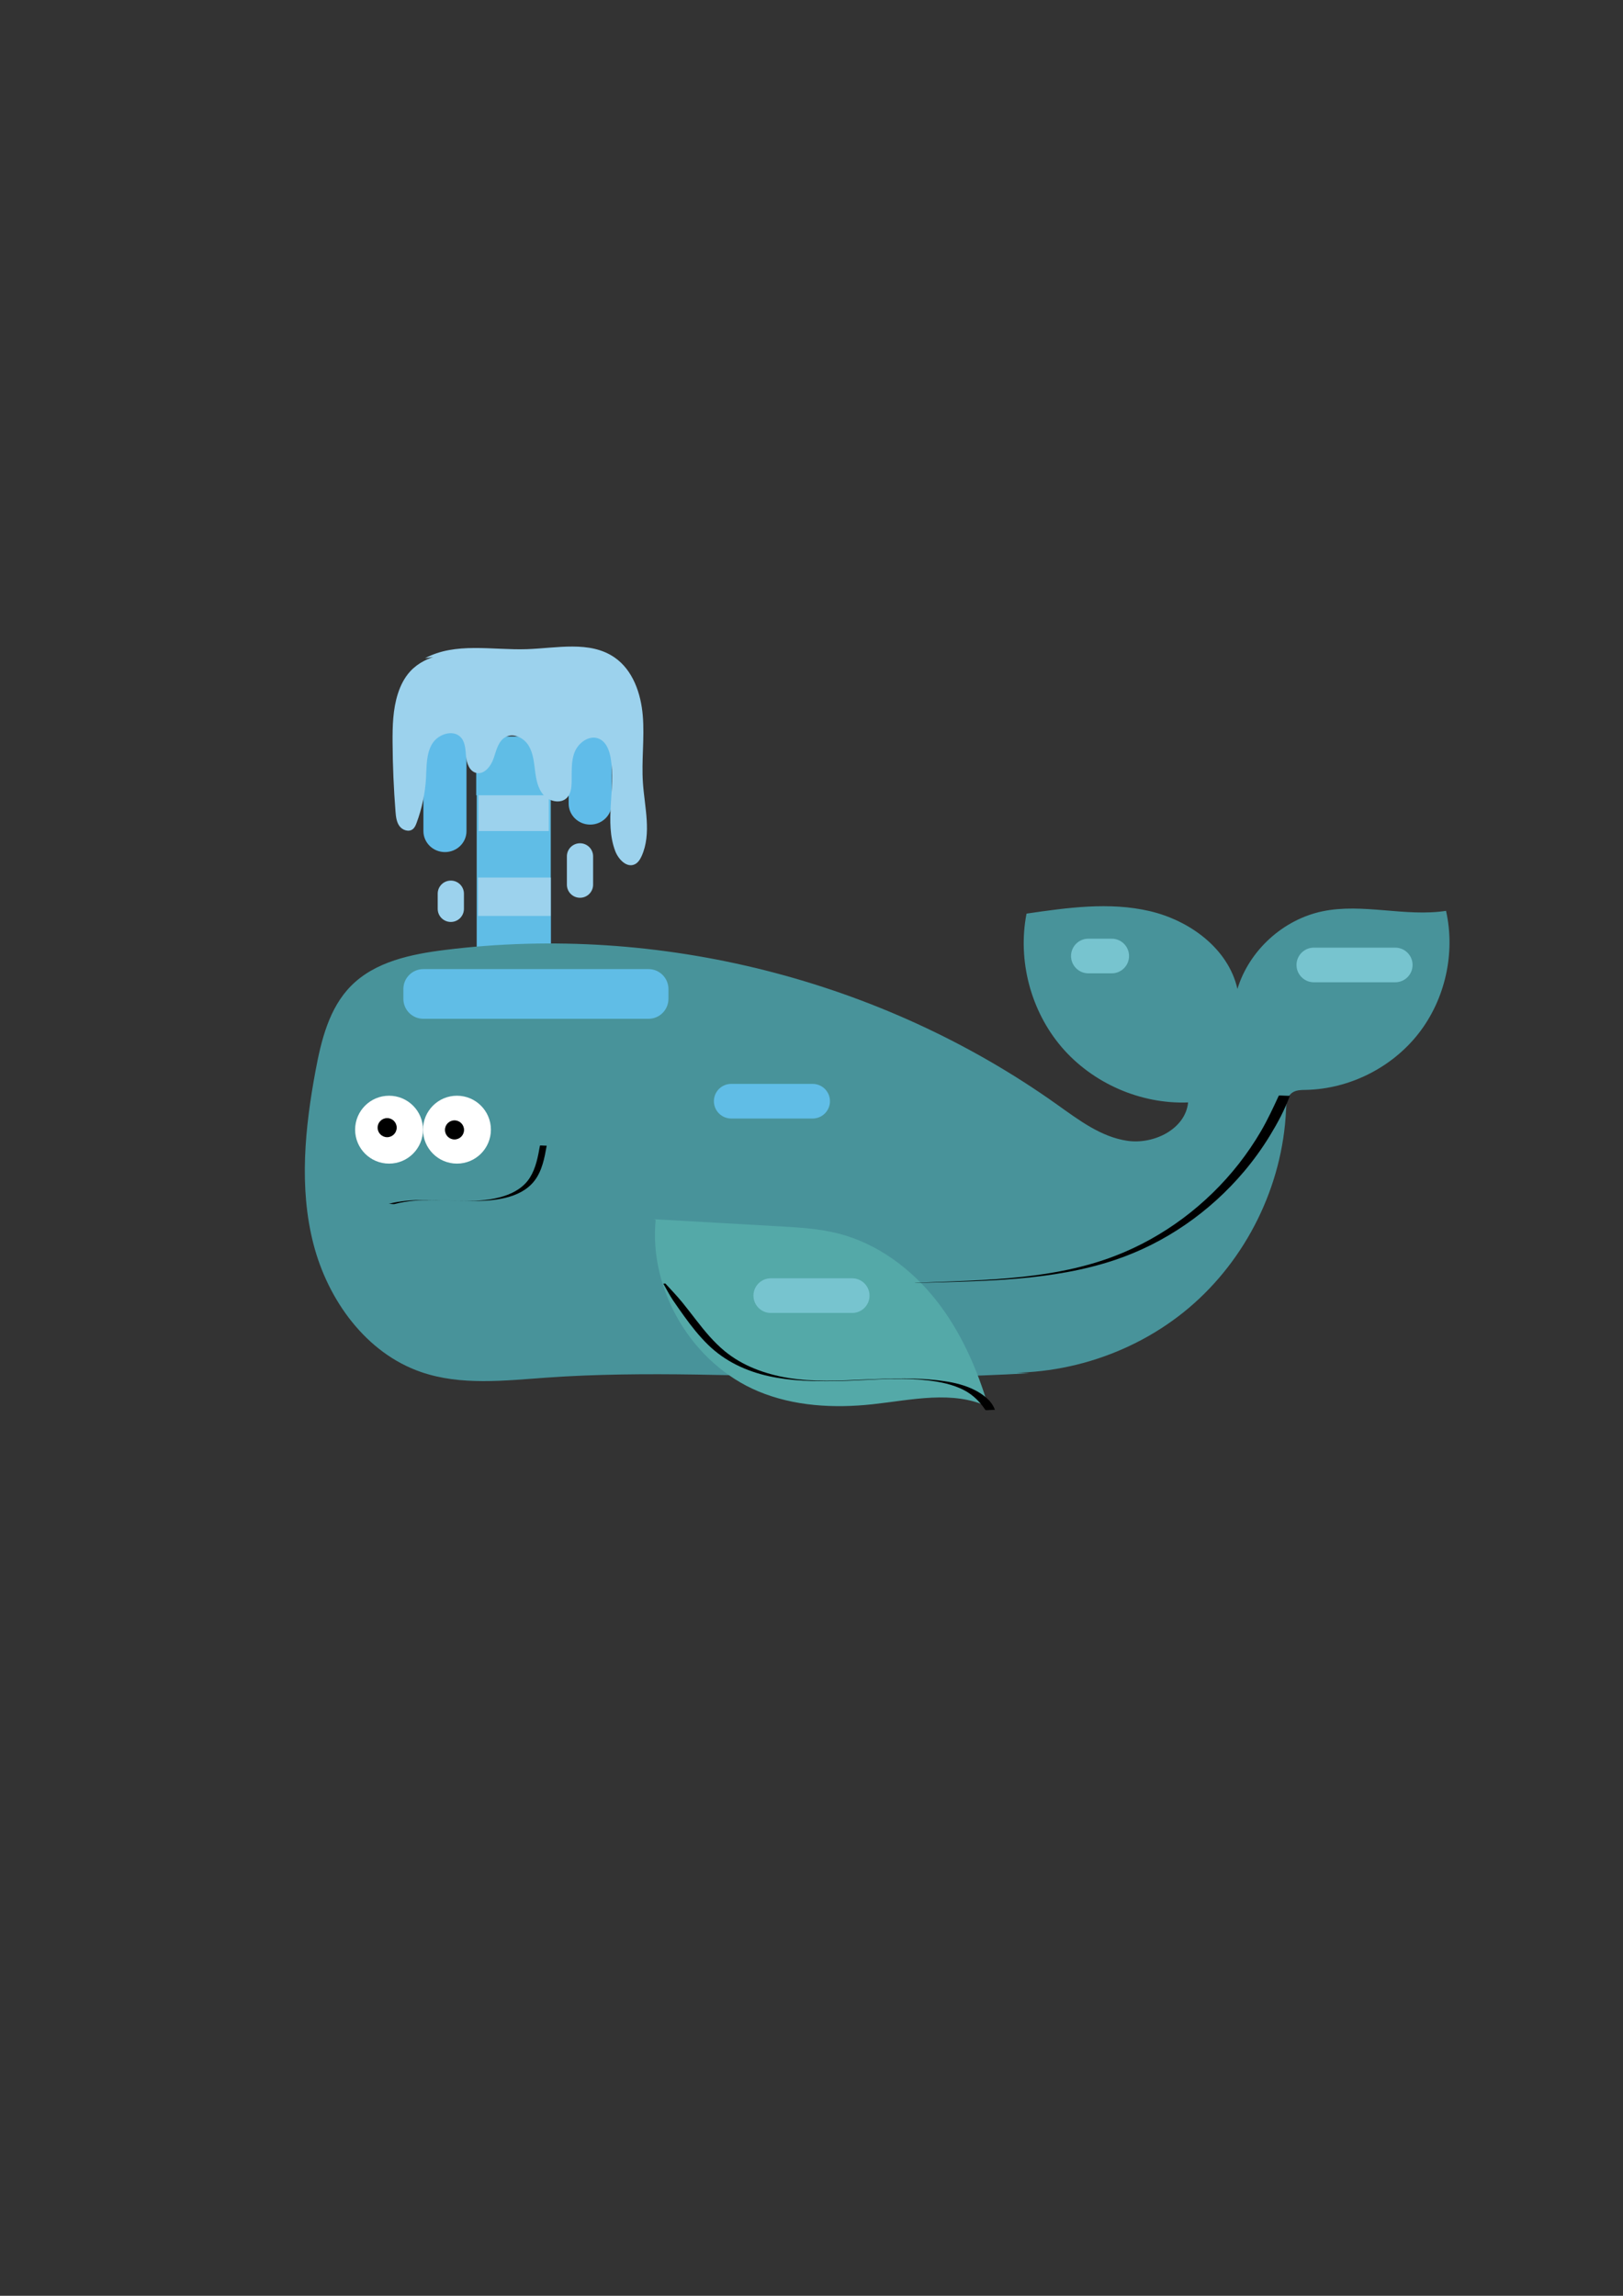 <?xml version="1.0" encoding="utf-8"?>
<!-- Generator: Adobe Illustrator 25.0.0, SVG Export Plug-In . SVG Version: 6.00 Build 0)  -->
<svg version="1.1" xmlns="http://www.w3.org/2000/svg" xmlns:xlink="http://www.w3.org/1999/xlink" x="0px" y="0px"
	 viewBox="0 0 595.28 841.89" style="enable-background:new 0 0 595.28 841.89;" xml:space="preserve">
<rect x="0" y="0" width="595.28" height="841.89" fill="#333333" stroke="none"/>
<style type="text/css">
	.st0{fill:#60BCE9;}
	.st1{fill:#60BDE6;}
	.st2{fill:#9CD2ED;}
	.st3{fill:#48939A;}
	.st4{fill:#54A9A8;}
	.st5{fill:#77C4CF;}
	.st6{fill:#FFFFFF;}
</style>
<g id="Layer_1">
	<rect x="174.67" y="270.14" class="st0" width="27.26" height="21.5"/>
	<rect x="175.34" y="335.88" class="st0" width="26.67" height="12.11"/>
	<rect x="175.1" y="304.77" class="st0" width="26.2" height="16.54"/>
</g>
<g id="Layer_2">
	<rect x="174.85" y="270.14" class="st1" width="27.16" height="77.86"/>
	<rect x="175.34" y="321.81" class="st2" width="26.67" height="14.07"/>
	<path class="st3" d="M358.88,502.71c27.45,3.32,56.13-5.28,77.23-23.15s34.31-44.74,35.57-72.36c0.1-2.29,0.28-4.9,2.06-6.34
		c1.44-1.16,3.45-1.16,5.29-1.19c15.88-0.34,31.45-8.13,41.24-20.65s13.6-29.5,10.1-45c-14.96,2.28-30.43-2.9-45.25,0.15
		c-14.48,2.99-26.93,14.32-31.26,28.47c-3.34-14.76-17.49-25.12-32.23-28.54c-14.74-3.43-30.14-1.25-45.12,0.93
		c-3.35,17.13,1.53,35.69,12.88,48.96c11.35,13.26,28.94,20.95,46.38,20.29c-0.99,9.75-12.53,15.46-22.23,14.07
		c-9.7-1.39-17.89-7.65-25.88-13.33c-64.31-45.78-146.04-66.42-224.37-56.68c-12.48,1.55-25.72,4.27-34.56,13.22
		c-8.02,8.12-10.91,19.88-13,31.09c-3.9,20.98-6.09,42.82-0.78,63.48s19.34,40.09,39.52,47.02c14.59,5.02,30.51,3.14,45.91,2.04
		c36.66-2.6,73.46-0.38,110.21-0.06c22.3,0.19,44.6-0.32,66.87-1.54"/>
	<path class="st4" d="M240.48,447.32c-2.53,26.05,13.51,52.83,37.66,62.91c13.09,5.46,27.74,6.26,41.85,4.73
		c14.32-1.55,29.57-5.25,42.55,0.99c-4.16-14.06-10.16-27.74-19.26-39.23c-9.1-11.49-21.49-20.7-35.69-24.35
		c-7.07-1.82-14.42-2.24-21.72-2.66c-15.42-0.88-30.83-1.75-46.25-2.63"/>
	<g>
		<path d="M243.27,470.69c1.21,2.1,2.28,4.23,3.64,6.24c1.33,1.97,2.72,3.9,4.1,5.83c2.62,3.66,5.46,7.22,8.68,10.37
			c6.16,6.03,13.93,9.68,22.3,11.52c8.16,1.79,16.56,1.93,24.88,1.79c10.57-0.17,21.17-1.44,31.73-0.42
			c4.58,0.44,9.2,1.2,13.45,3.03c4.02,1.73,6.94,4.38,9.37,7.99c0.11,0.16,1.53,0.02,1.75,0.02c0.15,0,1.72-0.1,1.75-0.02
			c-1.16-3.42-4.47-5.83-7.59-7.38c-3.4-1.7-7.14-2.61-10.89-3.16c-9.54-1.41-19.35-1.05-28.96-0.62
			c-9.55,0.43-19.03,0.99-28.52-0.6c-8.36-1.41-16.55-4.37-23.15-9.8c-3.97-3.27-7.26-7.25-10.4-11.3
			c-1.68-2.16-3.34-4.34-5.06-6.46c-1.99-2.45-4.16-4.69-6.28-7.02C243.95,470.58,243.34,470.81,243.27,470.69L243.27,470.69z"/>
	</g>
	<g>
		<path d="M336.65,470.46c24.15-0.74,49.21-0.67,72.37-8.45c18.36-6.17,34.81-17.64,47.28-32.43c3.49-4.13,6.66-8.53,9.48-13.15
			c2.82-4.62,5.47-9.52,7.3-14.62c-0.03,0.08-1.86-0.02-2.03-0.02c-0.21,0-1.95-0.15-2.03,0.02c-2.04,4.42-4.07,8.8-6.52,13
			c-2.44,4.18-5.17,8.18-8.15,11.99c-5.89,7.51-12.79,14.23-20.44,19.94c-7.7,5.74-16.17,10.46-25.14,13.89
			c-10.81,4.14-22.25,6.35-33.73,7.6c-13.25,1.44-26.59,1.66-39.9,2.22C335.51,470.44,336.17,470.47,336.65,470.46L336.65,470.46z"
			/>
	</g>
	<path class="st1" d="M237.86,373.6h-82.6c-4.04,0-7.31-3.27-7.31-7.31v-3.6c0-4.04,3.27-7.31,7.31-7.31h82.6
		c4.04,0,7.31,3.27,7.31,7.31v3.6C245.17,370.33,241.9,373.6,237.86,373.6z"/>
	<path class="st1" d="M298.06,410.17h-29.87c-3.51,0-6.35-2.85-6.35-6.35l0,0c0-3.51,2.85-6.35,6.35-6.35h29.87
		c3.51,0,6.35,2.85,6.35,6.35l0,0C304.41,407.32,301.57,410.17,298.06,410.17z"/>
	<path class="st5" d="M312.57,481.47H282.7c-3.51,0-6.35-2.85-6.35-6.35l0,0c0-3.51,2.85-6.35,6.35-6.35h29.87
		c3.51,0,6.35,2.85,6.35,6.35l0,0C318.93,478.63,316.08,481.47,312.57,481.47z"/>
	<circle class="st6" cx="142.7" cy="414.26" r="12.45"/>
	<circle class="st6" cx="167.6" cy="414.26" r="12.45"/>
	<circle cx="142" cy="413.52" r="3.5"/>
	<circle cx="166.7" cy="414.35" r="3.5"/>
	<g>
		<path d="M144.82,441.51c9.15-2.43,18.66-1.01,28-1.06c7.82-0.04,17.9-0.68,23.15-7.38c2.88-3.68,3.75-8.48,4.55-12.96
			c-0.02,0.12-2.45-0.16-2.48,0c-0.71,4-1.47,8.17-3.65,11.68c-2.19,3.52-5.78,5.64-9.66,6.86c-9.16,2.89-18.89,1.37-28.32,1.38
			c-4.74,0.01-9.46,0.26-14.06,1.48C143.1,441.3,144.04,441.71,144.82,441.51L144.82,441.51z"/>
	</g>
	<path class="st5" d="M511.75,360.21h-29.87c-3.51,0-6.35-2.85-6.35-6.35v0c0-3.51,2.85-6.35,6.35-6.35h29.87
		c3.51,0,6.35,2.85,6.35,6.35v0C518.1,357.36,515.26,360.21,511.75,360.21z"/>
	<path class="st5" d="M407.76,356.93h-8.58c-3.51,0-6.35-2.85-6.35-6.35l0,0c0-3.51,2.85-6.35,6.35-6.35h8.58
		c3.51,0,6.35,2.85,6.35,6.35l0,0C414.11,354.09,411.27,356.93,407.76,356.93z"/>
	<path class="st0" d="M216.47,302.39L216.47,302.39c-4.36,0-7.9-3.45-7.9-7.71v-44.59c0-4.26,3.54-7.71,7.9-7.71h0
		c4.36,0,7.9,3.45,7.9,7.71v44.59C224.37,298.94,220.83,302.39,216.47,302.39z"/>
	<path class="st0" d="M163.2,312.47L163.2,312.47c-4.36,0-7.9-3.45-7.9-7.71v-44.59c0-4.26,3.54-7.71,7.9-7.71h0
		c4.36,0,7.9,3.45,7.9,7.71v44.59C171.1,309.02,167.56,312.47,163.2,312.47z"/>
	<path class="st2" d="M174.39,238.65c-8.57,0.4-18.08,1.22-23.91,7.52c-2.14,2.32-3.59,5.21-4.55,8.22
		c-1.84,5.76-1.98,11.91-1.94,17.96c0.05,8.42,0.41,16.84,1.07,25.23c0.15,1.86,0.35,3.83,1.44,5.34s3.41,2.31,4.88,1.16
		c0.73-0.57,1.1-1.46,1.42-2.33c1.98-5.3,3.15-10.9,3.46-16.55c0.23-4.24,0.05-8.75,2.23-12.4c2.17-3.65,7.9-5.5,10.65-2.27
		c1.59,1.86,1.56,4.55,1.81,6.98c0.25,2.43,1.23,5.23,3.58,5.89c3,0.84,5.54-2.39,6.53-5.34s1.74-6.46,4.53-7.86
		c2.88-1.45,6.53,0.4,8.24,3.14c1.71,2.74,2.01,6.09,2.41,9.29c0.4,3.2,1.02,6.58,3.18,8.98c2.16,2.4,6.35,3.24,8.57,0.9
		c1.35-1.42,1.61-3.54,1.67-5.49c0.11-3.78-0.29-7.72,1.11-11.23c1.4-3.52,5.45-6.39,8.92-4.89c2.68,1.16,3.84,4.32,4.32,7.21
		c1.84,11.23-2.36,23.24,1.61,33.9c1.15,3.08,4.23,6.35,7.2,4.94c1.22-0.58,1.98-1.83,2.54-3.07c3.69-8.26,1.06-17.78,0.45-26.81
		c-0.56-8.18,0.62-16.42-0.05-24.59c-0.67-8.18-3.63-16.77-10.39-21.41c-9.06-6.22-21.18-3.37-32.17-3.01
		c-12.62,0.41-26.17-2.66-37.29,3.32"/>
	<rect x="175.54" y="291.63" class="st2" width="25.76" height="13.13"/>
	<path class="st2" d="M212.73,309.23L212.73,309.23c2.66,0,4.81,2.15,4.81,4.81v10.37c0,2.66-2.15,4.81-4.81,4.81l0,0
		c-2.66,0-4.81-2.15-4.81-4.81v-10.37C207.92,311.38,210.07,309.23,212.73,309.23z"/>
	<path class="st2" d="M165.35,322.92L165.35,322.92c2.66,0,4.81,2.15,4.81,4.81v5.55c0,2.66-2.15,4.81-4.81,4.81h0
		c-2.66,0-4.81-2.15-4.81-4.81v-5.55C160.53,325.08,162.69,322.92,165.35,322.92z"/>
</g>
</svg>
